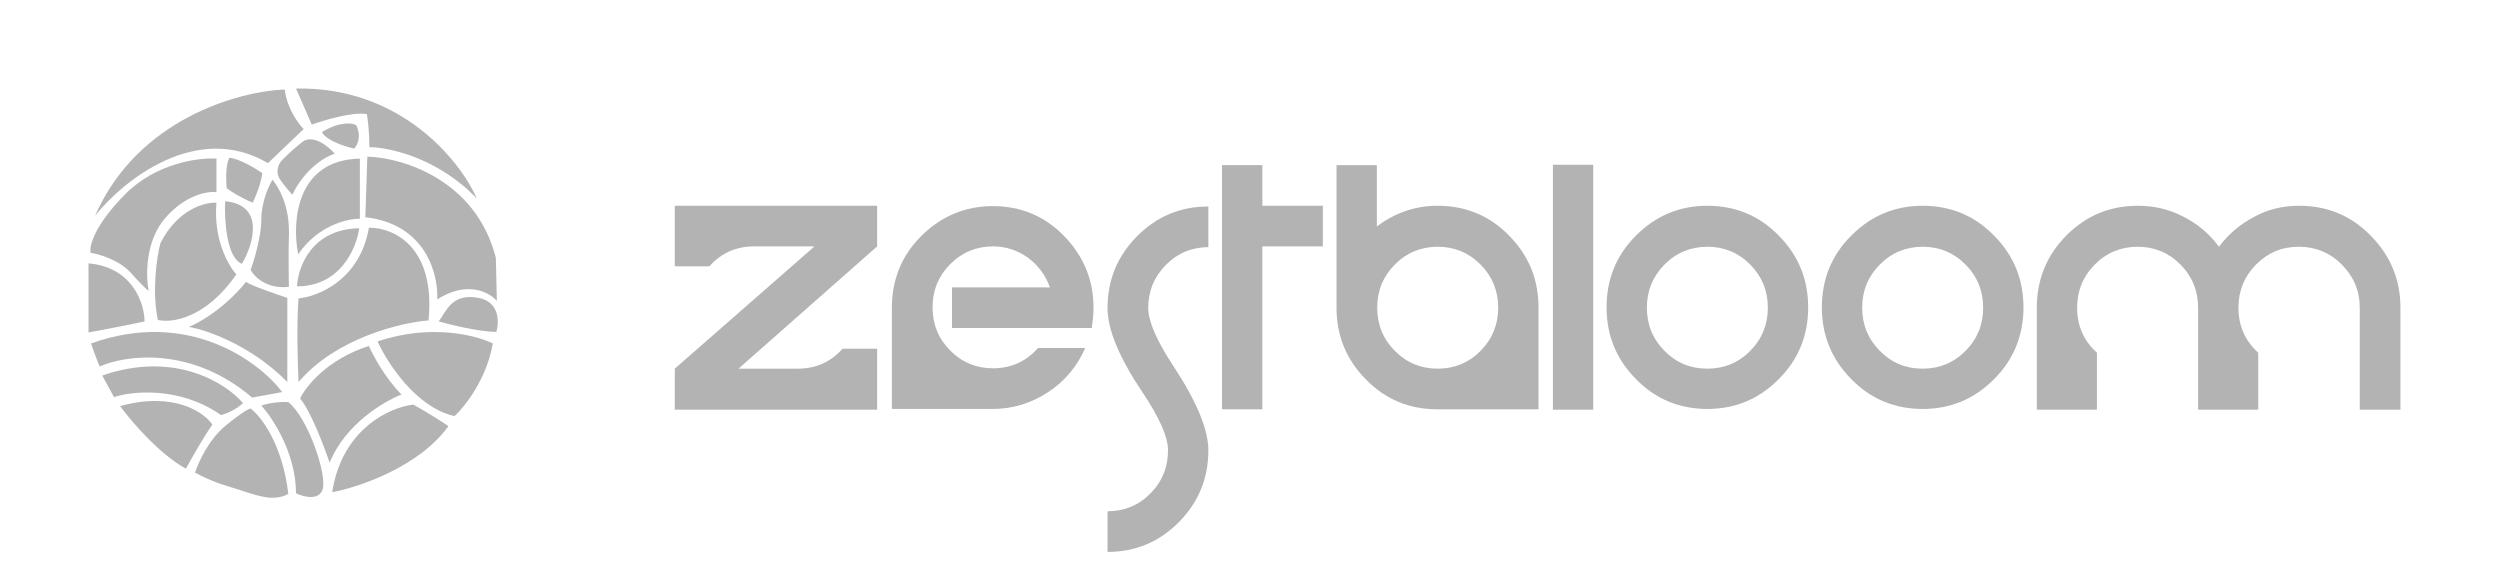<svg width="226" height="53" viewBox="0 0 226 53" fill="none" xmlns="http://www.w3.org/2000/svg">
<path d="M79.292 31.557V37.035H61V33.328L73.628 22.274H68.16C66.566 22.274 65.199 22.864 64.125 24.078H61V18.6H79.292V22.274L66.761 33.328H72.131C73.726 33.328 75.093 32.738 76.167 31.524H79.292V31.557Z" fill="black" fill-opacity="0.3"/>
<path d="M86.062 25.981H94.915C94.524 24.898 93.873 24.012 92.962 23.324C92.018 22.635 90.944 22.274 89.772 22.274C88.275 22.274 86.973 22.799 85.899 23.881C84.825 24.964 84.304 26.276 84.304 27.785C84.304 29.294 84.825 30.606 85.899 31.688C86.973 32.771 88.275 33.295 89.772 33.295C91.399 33.295 92.766 32.672 93.84 31.459H98.104C97.388 33.099 96.281 34.444 94.784 35.428C93.255 36.445 91.562 36.969 89.739 36.969H80.626V27.818C80.626 25.292 81.505 23.094 83.295 21.323C85.085 19.551 87.233 18.633 89.739 18.633C92.246 18.633 94.426 19.519 96.184 21.323C97.941 23.127 98.853 25.292 98.853 27.818C98.853 28.441 98.788 29.031 98.69 29.654H86.062V25.981Z" fill="black" fill-opacity="0.3"/>
<path d="M109.268 22.34C107.771 22.34 106.469 22.864 105.395 23.947C104.321 25.029 103.8 26.341 103.8 27.85C103.8 29.031 104.549 30.77 106.078 33.099C108.194 36.313 109.235 38.839 109.235 40.709C109.235 43.234 108.357 45.4 106.566 47.204C104.776 49.008 102.628 49.893 100.122 49.893V46.219C101.619 46.219 102.921 45.695 103.995 44.612C105.069 43.53 105.59 42.218 105.59 40.709C105.59 39.495 104.809 37.757 103.279 35.46C101.164 32.311 100.122 29.786 100.122 27.85C100.122 25.325 101.001 23.16 102.791 21.355C104.581 19.551 106.729 18.666 109.235 18.666V22.34H109.268Z" fill="black" fill-opacity="0.3"/>
<path d="M114.117 14.926V18.6H119.585V22.274H114.117V37.002H110.472V14.926H114.117Z" fill="black" fill-opacity="0.3"/>
<path d="M129.968 18.6C132.474 18.6 134.655 19.486 136.412 21.29C138.203 23.094 139.081 25.259 139.081 27.785V37.002H129.935C127.429 37.002 125.249 36.117 123.491 34.312C121.701 32.508 120.822 30.343 120.822 27.818V14.926H124.468V20.47C126.127 19.223 127.95 18.6 129.968 18.6ZM124.5 27.818C124.5 29.326 125.021 30.639 126.095 31.721C127.169 32.803 128.471 33.328 129.968 33.328C131.465 33.328 132.767 32.803 133.841 31.721C134.915 30.639 135.436 29.326 135.436 27.818C135.436 26.309 134.915 24.997 133.841 23.914C132.767 22.832 131.465 22.307 129.968 22.307C128.471 22.307 127.169 22.832 126.095 23.914C125.021 24.997 124.5 26.309 124.5 27.818Z" fill="black" fill-opacity="0.3"/>
<path d="M140.383 14.893H144.029V37.035H140.383V14.893Z" fill="black" fill-opacity="0.3"/>
<path d="M154.346 18.6C156.852 18.6 159.033 19.486 160.791 21.29C162.581 23.094 163.459 25.259 163.459 27.785C163.459 30.311 162.581 32.508 160.791 34.28C159 36.084 156.852 36.969 154.346 36.969C151.84 36.969 149.659 36.084 147.902 34.28C146.112 32.475 145.233 30.311 145.233 27.785C145.233 25.259 146.112 23.061 147.902 21.29C149.659 19.519 151.807 18.6 154.346 18.6ZM154.346 33.328C155.843 33.328 157.145 32.803 158.219 31.721C159.293 30.639 159.814 29.326 159.814 27.817C159.814 26.309 159.293 24.997 158.219 23.914C157.145 22.832 155.843 22.307 154.346 22.307C152.849 22.307 151.547 22.832 150.473 23.914C149.399 24.997 148.878 26.309 148.878 27.817C148.878 29.326 149.399 30.639 150.473 31.721C151.547 32.803 152.816 33.328 154.346 33.328Z" fill="black" fill-opacity="0.3"/>
<path d="M173.809 18.6C176.316 18.6 178.496 19.486 180.254 21.29C182.044 23.094 182.923 25.259 182.923 27.785C182.923 30.311 182.044 32.508 180.254 34.28C178.464 36.084 176.316 36.969 173.809 36.969C171.303 36.969 169.123 36.084 167.365 34.28C165.575 32.475 164.696 30.311 164.696 27.785C164.696 25.259 165.575 23.061 167.365 21.29C169.123 19.519 171.271 18.6 173.809 18.6ZM173.809 33.328C175.307 33.328 176.609 32.803 177.683 31.721C178.757 30.639 179.277 29.326 179.277 27.817C179.277 26.309 178.757 24.997 177.683 23.914C176.609 22.832 175.307 22.307 173.809 22.307C172.312 22.307 171.01 22.832 169.936 23.914C168.862 24.997 168.341 26.309 168.341 27.817C168.341 29.326 168.862 30.639 169.936 31.721C171.01 32.803 172.28 33.328 173.809 33.328Z" fill="black" fill-opacity="0.3"/>
<path d="M207.854 18.6C210.36 18.6 212.541 19.486 214.299 21.29C216.089 23.094 217 25.259 217 27.817V37.035H213.322V27.817C213.322 26.276 212.769 24.997 211.695 23.914C210.621 22.832 209.319 22.307 207.822 22.307C206.292 22.307 205.022 22.832 203.948 23.914C202.874 24.997 202.354 26.309 202.354 27.817C202.354 29.425 202.939 30.802 204.144 31.885V37.035H198.708V27.817C198.708 26.309 198.188 24.997 197.113 23.914C196.039 22.832 194.737 22.307 193.24 22.307C191.743 22.307 190.441 22.832 189.367 23.914C188.293 24.997 187.772 26.309 187.772 27.817C187.772 29.425 188.358 30.802 189.562 31.885V37.035H184.127V27.817C184.127 25.292 185.006 23.094 186.796 21.29C188.586 19.486 190.734 18.6 193.273 18.6C194.737 18.6 196.137 18.928 197.439 19.617C198.708 20.273 199.75 21.159 200.596 22.307C201.442 21.159 202.516 20.273 203.753 19.617C204.99 18.928 206.357 18.6 207.854 18.6Z" fill="black" fill-opacity="0.3"/>
<path d="M8 30.053V23.804C12.019 24.166 13.054 27.457 13.07 29.057C11.595 29.383 9.075 29.857 8 30.053Z" fill="black" fill-opacity="0.3"/>
<path d="M22.794 35.94C17.264 31.23 11.303 32.106 9.014 33.132C8.645 32.263 8.338 31.381 8.23 31.049C17.006 27.898 23.409 32.664 25.513 35.442C24.334 35.659 23.209 35.864 22.794 35.94Z" fill="black" fill-opacity="0.3"/>
<path d="M10.304 35.895L9.244 33.947C15.807 31.665 20.459 34.657 21.965 36.438C21.338 37.054 20.382 37.419 19.983 37.525C16.259 34.916 11.979 35.351 10.304 35.895Z" fill="black" fill-opacity="0.3"/>
<path d="M19.199 38.385C18.536 39.291 17.325 41.419 16.803 42.37C14.369 41.03 11.825 38.038 10.857 36.71C15.724 35.369 18.447 37.268 19.199 38.385Z" fill="black" fill-opacity="0.3"/>
<path d="M40.538 38.521C37.883 42.216 32.426 44.046 30.03 44.498C30.915 38.738 35.284 36.815 37.358 36.574C38.501 37.19 39.954 38.129 40.538 38.521Z" fill="black" fill-opacity="0.3"/>
<path d="M36.298 35.668C34.823 34.183 33.717 32.121 33.348 31.276C29.587 32.471 27.633 34.944 27.126 36.031C28.048 37.081 29.293 40.333 29.799 41.827C31.201 38.349 34.715 36.272 36.298 35.668Z" fill="black" fill-opacity="0.3"/>
<path d="M41.091 37.615C37.625 36.855 35.007 32.8 34.132 30.868C38.925 29.238 43.073 30.31 44.548 31.049C43.995 34.273 42.013 36.77 41.091 37.615Z" fill="black" fill-opacity="0.3"/>
<path d="M44.87 30.008C43.211 29.971 40.707 29.359 39.662 29.057C40.354 28.106 40.861 26.476 43.257 26.928C45.174 27.291 45.131 29.132 44.87 30.008Z" fill="black" fill-opacity="0.3"/>
<path d="M33.348 20.589C32.537 25.298 28.77 26.808 26.988 26.974C26.804 29.111 26.911 32.906 26.988 34.536C30.38 30.551 36.236 29.163 38.74 28.966C39.404 22.156 35.422 20.544 33.348 20.589Z" fill="black" fill-opacity="0.3"/>
<path d="M25.974 34.536C22.693 31.203 18.677 29.827 17.079 29.555C19.55 28.468 21.55 26.385 22.241 25.479C22.573 25.769 24.868 26.566 25.974 26.928V34.536Z" fill="black" fill-opacity="0.3"/>
<path d="M19.568 18.325C19.273 21.621 20.643 24.015 21.365 24.8C18.6 28.821 15.482 29.223 14.268 28.921C13.715 26.204 14.191 23.17 14.498 21.993C16.047 18.913 18.523 18.264 19.568 18.325Z" fill="black" fill-opacity="0.3"/>
<path d="M20.352 18.189C20.275 19.849 20.471 23.306 21.872 23.849C22.886 22.113 24.002 18.551 20.352 18.189Z" fill="black" fill-opacity="0.3"/>
<path d="M23.716 15.653C23.568 16.703 23.071 17.872 22.84 18.325C21.808 17.89 20.828 17.283 20.49 17.011C20.342 15.2 20.613 14.415 20.766 14.249C21.799 14.43 23.163 15.261 23.716 15.653Z" fill="black" fill-opacity="0.3"/>
<path d="M30.26 13.887C28.159 14.648 26.834 16.679 26.435 17.6C26.266 17.434 25.808 16.93 25.329 16.242C24.85 15.553 25.191 14.838 25.421 14.566C25.652 14.309 26.352 13.606 27.311 12.845C28.269 12.085 29.677 13.223 30.26 13.887Z" fill="black" fill-opacity="0.3"/>
<path d="M26.85 25.887C26.927 24.166 28.159 20.706 32.473 20.634C32.242 22.385 30.795 25.887 26.85 25.887Z" fill="black" fill-opacity="0.3"/>
<path d="M44.824 23.306C43.017 16.205 36.329 14.249 33.21 14.159L33.026 19.638C38.519 20.254 39.647 24.846 39.524 27.064C42.252 25.326 44.256 26.43 44.916 27.2L44.824 23.306Z" fill="black" fill-opacity="0.3"/>
<path d="M32.532 19.774V14.34C26.707 14.448 26.387 20.151 26.956 22.989C28.725 20.381 31.411 19.759 32.532 19.774Z" fill="black" fill-opacity="0.3"/>
<path d="M28.186 11.264L26.758 8.004C36.27 7.822 41.629 14.57 43.119 17.966C39.616 14.271 35.176 13.317 33.394 13.302C33.394 11.925 33.241 10.736 33.164 10.313C31.873 10.096 29.308 10.856 28.186 11.264Z" fill="black" fill-opacity="0.3"/>
<path d="M24.223 14.747C17.771 10.943 11.119 16.332 8.599 19.502C12.434 10.735 21.627 8.242 25.744 8.091C25.928 9.757 26.957 11.17 27.449 11.668L24.223 14.747Z" fill="black" fill-opacity="0.3"/>
<path d="M26.113 21.449C26.066 22.4 26.113 25.932 26.113 25.932C24.085 26.15 22.963 24.996 22.656 24.393C22.979 23.517 23.624 21.377 23.624 19.819C23.624 18.261 24.3 16.785 24.638 16.242C26.149 18.198 26.159 20.498 26.113 21.449Z" fill="black" fill-opacity="0.3"/>
<path d="M32.012 13.434C29.91 12.927 29.2 12.226 29.108 11.94C30.694 10.961 31.827 11.109 32.196 11.306C32.712 12.356 32.288 13.162 32.012 13.434Z" fill="black" fill-opacity="0.3"/>
<path d="M11.825 24.664C10.793 23.505 8.968 22.974 8.184 22.853C8.061 22.264 8.516 20.381 11.318 17.555C14.12 14.729 17.986 14.234 19.568 14.34V17.374C18.8 17.268 16.803 17.582 14.959 19.683C13.116 21.784 13.177 24.966 13.438 26.295C13.331 26.234 12.858 25.824 11.825 24.664Z" fill="black" fill-opacity="0.3"/>
<path d="M29.154 44.272C28.786 45.286 27.403 44.906 26.758 44.589C26.758 41.003 24.668 37.812 23.624 36.664C24.582 36.338 25.652 36.317 26.066 36.347C27.864 37.797 29.615 43.004 29.154 44.272Z" fill="black" fill-opacity="0.3"/>
<path d="M20.398 38.476C18.849 39.744 17.909 41.842 17.632 42.732C18.109 42.989 19.31 43.575 20.305 43.864C21.55 44.227 23.393 44.951 24.453 44.997C25.301 45.033 25.882 44.77 26.066 44.634C25.513 40.07 23.562 37.6 22.656 36.936C22.548 36.921 21.946 37.208 20.398 38.476Z" fill="black" fill-opacity="0.3"/>
</svg>
